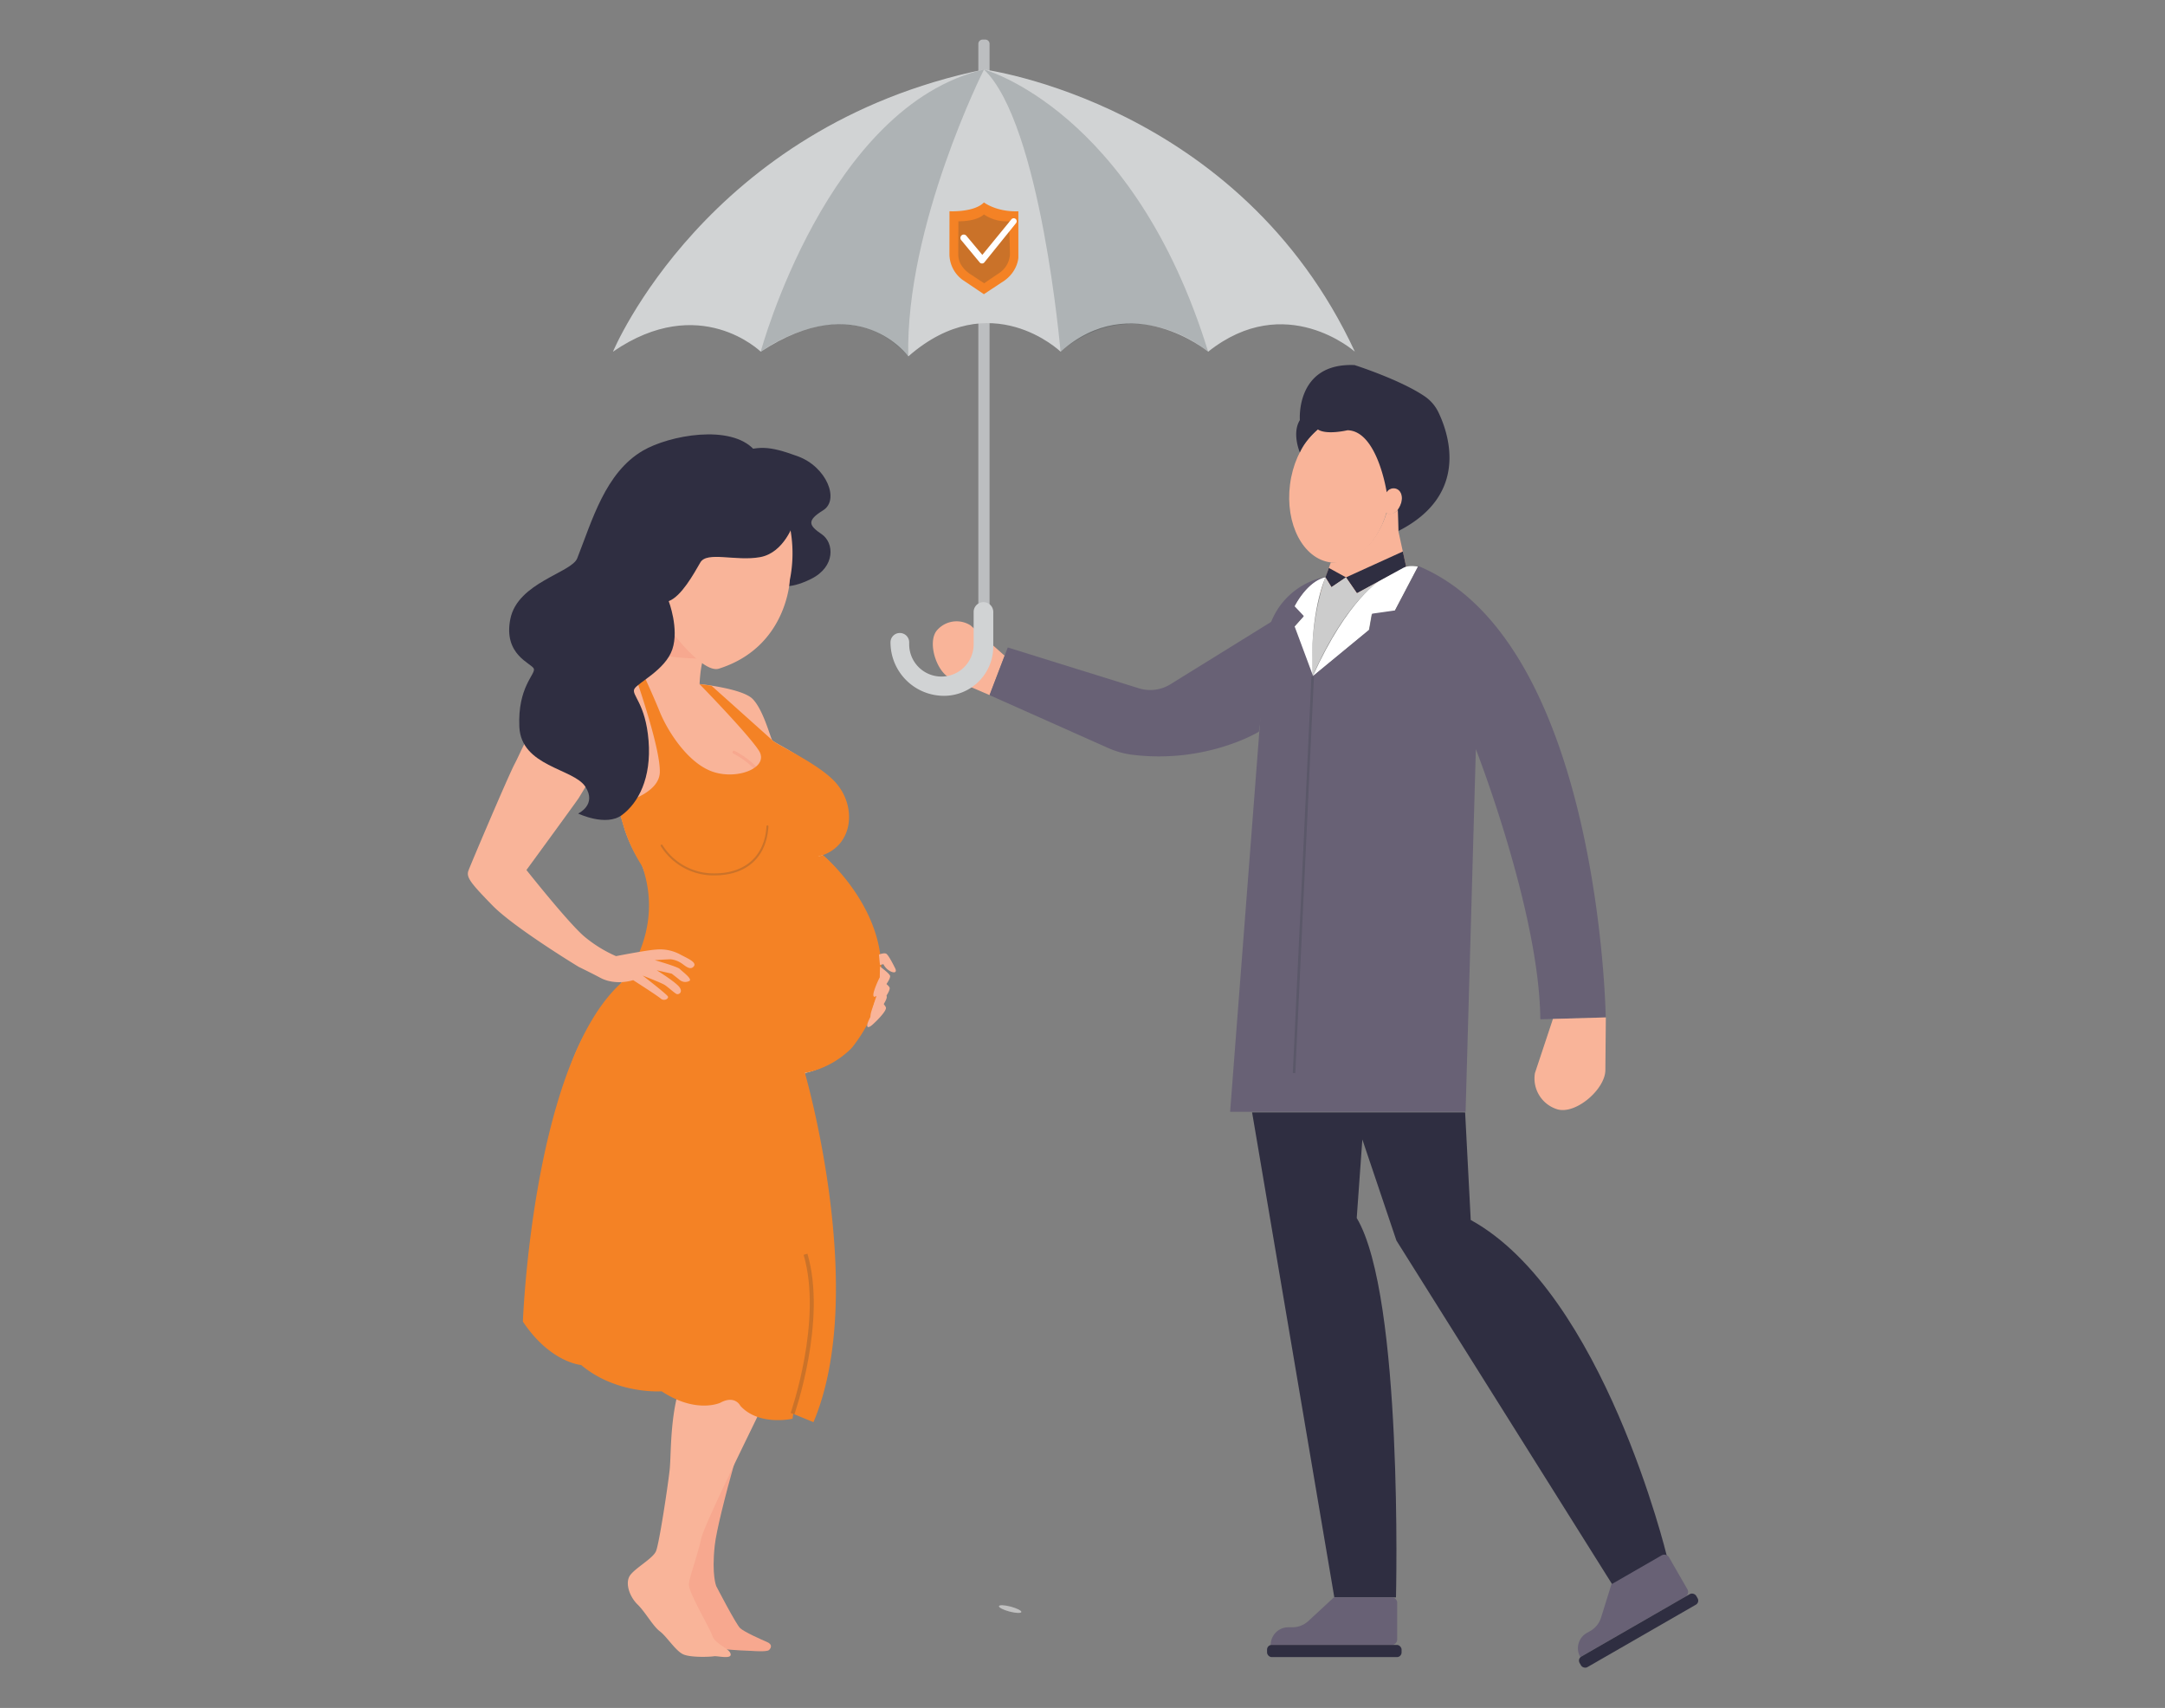 <svg xmlns="http://www.w3.org/2000/svg" width="865.76" height="682.89" viewBox="0 0 865.76 682.89"><rect x="0" y="0" width="865.76" height="682.89" fill="#808080" stroke="none"/><g style="isolation:isolate"><g id="b0c7db5e-74ea-4c9f-ad9e-7e64fa6e8745" data-name="Layer 1"><path d="M388.11,250.05l13.62,12.11-6,15.77-15.52-6.68c-5.7-2.43-9.53-14.49-5.53-19.23l.2-.22A10.36,10.36,0,0,1,388.11,250.05Z" fill="#f9b499"/><path d="M290.29,238.77c-13-2.09-24-9.56-22.73-22.06s16.38-31.66,26.05-35.15,13.75-3.37,25.35.85,16.91,17.48,10.19,21.63-5.65,6.09-.59,9.53,5.59,13-4.15,17.87-13.48,2.28-13.48,2.28S303.32,240.85,290.29,238.77Z" fill="#2f2e41"/><path d="M315.28,324.14c-4.33-.15-32.13-6.52-47.33-1.3s-14.12,7.28-14.24,11,2.79,11.64,2.79,11.64,5.08,12.3,5.15,18.66-6.43,18.57-9.64,29.15S253.45,420,255.68,431s23.89,63.17,24.89,67.55,1.73,26.05,1.73,26.05-3.67,14.9-6.54,31.56-2.4,36.87-2.65,44.38-4.34,25.9-6.43,28.11-7.43,6.38-5.56,10.78,14.71,8.86,16.35,11.81,6.12,7.15,10.14,7.86,13.26,1,13.26,1,5.76.47,6.65-.36,1.46-2.25-.76-3.2-9.12-4-10.79-5.56-9.55-16.79-9.55-16.79-1.88-4.39-.61-16.19,14.32-56.41,16.8-61.54,7-19.12,7.27-27.2,4.62-17.46,4.62-17.46,10.17-28.24,10.74-45.26-3.43-35.62-3.58-39.68.09-12.43.34-18.48-1.46-15.07-1.23-22.57.64-18.77,1.46-26.24-1.13-18.24-1.13-18.24C321.3,335.58,319.61,324.28,315.28,324.14Z" fill="#f7a88f"/><path d="M257.24,385.44a21.81,21.81,0,0,1-6.57,6.12c-4.42,2.74-24.32,26.94-24.69,46.57s12.35,27.84,12.88,29.32,13,17.45,18.5,25.44,29.19,31.16,29.14,32.61-.45,4.9-.45,4.9-5.49,3.54-12,18.05-5.47,32.33-6.29,39.52-4.14,29-5.4,32.17-9.23,7.21-10.75,10.33.3,8.1,3.38,11.09,6.07,8.59,8.89,10.7,6.37,8,9.51,9.27,10.66.94,12.1.7,7.18,1.34,6.68-.94-6.24-3.95-7.28-7.18-9.78-17.67-9.41-20.83,3.21-10.58,4.9-18,28-59.42,28.34-61.15,7.93-12.44,10.13-17.86-.64-16.77-3.09-28.7S305.1,472,298.58,460.75,282.31,433,281.42,425.13s-5.05-21.74-5.05-21.74" fill="#f9b499"/><path d="M288.49,442.29c2.5-.33,5.47.49,12.41-4,12.15-7.87,21-14.95,21-17.16a62.16,62.16,0,0,0,.19-8.74s-4.52,8.12-27.56,3.68c-13.07-2.54-42-28-42-28l-13.68,16.74s25.4-1.74,37.58,13.93c3.79,4.87,4.62,8.6,5.52,10.29C282.63,430.35,286.86,439,288.49,442.29Z" fill="#fff"/><path d="M267.93,246.56c-1.57,4.56-12.43,20.68-13.36,21.22s-2.94.46-7.35,2.63-11.81,6.25-12.38,16,9.8,27.48,9.8,27.48,3.11,10.8,5.19,17.79a56.67,56.67,0,0,0,6.76,13.8c32.94,8.07,64.55-4.19,64.55-4.19l.35-2a27.81,27.81,0,0,0,5.09-5c2.41-3.1,7.07-11.9,3-21.28s-20-15.68-20.83-17.15-3.62-12.25-7.82-16.44-21.18-5.92-21.18-5.92.26-6.63,1.49-10a47.38,47.38,0,0,1,4.61-8.22S269.5,242,267.93,246.56Z" fill="#f9b499"/><path d="M259.48,260.9c7.8,2.07,17.37,2.45,21.79,2.45a49.2,49.2,0,0,1,4.56-8.1s-16.3-13.26-17.9-8.69C267,249.21,262.94,255.77,259.48,260.9Z" fill="#f7a88f"/><path d="M302,307.55a.59.59,0,0,0,.43-.17.61.61,0,0,0,0-.85,35,35,0,0,0-8.63-6.3.6.6,0,0,0-.55,1.07,33.45,33.45,0,0,1,8.33,6.08A.58.58,0,0,0,302,307.55Z" fill="#f7a88f"/><path d="M264.61,387.52c7.62,49.06,77,61.48,86.65,6.7,3.85-21.55-13.48-46.49-25.74-54.84" fill="#fff"/><path d="M344,382.4c.51-.07,1.07,1.11,1.23,2.62s-.2,2.77-.7,2.83-1.07-1.12-1.23-2.62S343.49,382.46,344,382.4Z" fill="#fff" stroke="#263238" stroke-linecap="round" stroke-linejoin="round"/><path d="M308.76,295.88l-24.24-21.7c-2.78-.42-4.76-.63-4.76-.63s19.28,19.76,23.67,26.5-8.2,11.86-18.2,8.58S267,292.44,263.8,284.53s-7.8-17.6-7.8-17.6h-.73a5.44,5.44,0,0,1-.74.85,4.74,4.74,0,0,1-1.22.41c2.15,6.14,10.84,31.52,10.54,40.63-.25,7.46-11,11.3-17,12.85.94,3.27,2,7,2.94,10.06a64.52,64.52,0,0,0,7.09,14.73c32.95,8.06,63.87-3.92,63.87-3.92h.62s2,1.19,7-.4c13-4.12,14.34-19.93,5.58-29.49C327.08,305.13,309.59,297.35,308.76,295.88Z" fill="#f48225" data-secondary="true"/><path d="M291.53,226.27a16.7,16.7,0,0,1,11.38,2.26" fill="none" stroke="#263238" stroke-linecap="round" stroke-linejoin="round"/><path d="M315.84,231.92a53.63,53.63,0,0,0,.2-20.36c-3.55-6.43-12.9-2.23-29.89,5.57s-19.29,12.31-20.74,19.79,3.28,15.59,4.91,17.73,11.73,14.41,17.15,12.7C314.81,258.72,315.84,231.92,315.84,231.92Z" fill="#f9b499"/><path d="M329.12,341.89S372.3,378,341.07,418.42a11,11,0,0,1-1.27,1.37A35.91,35.91,0,0,1,321.88,429s25.45,87.53,3.42,139.62l-8.38-3.43,8.38-51.41-8.38,53.47s-13.31,3.08-20.85-5.14c0,0-2.1-4.46-8-1.26,0,0-9.62,4.57-23.5-4.57,0,0-18,1.37-32.18-10.51,0,0-12.33-.91-23.29-17.36,0,0,3.77-102.7,39.17-135.26,0,0,18.29-20.47,8.24-47.66,0,0,28,6,43.3-.17,0,0,13.73-.7,21.25-4A10.46,10.46,0,0,0,329.12,341.89Z" fill="#f48225" data-secondary="true"/><g opacity="0.2"><path d="M285.71,350c12.83,0,20.86-7.24,21.57-19.57a.39.39,0,0,0-.37-.42h0a.39.39,0,0,0-.4.37c-.71,12.21-8.93,19.23-21.92,18.81a24.09,24.09,0,0,1-19.69-11.34.4.4,0,0,0-.67.43A24.89,24.89,0,0,0,284.54,350Z" fill="#263238"/></g><path d="M350.12,403.09a35.11,35.11,0,0,0-2.73,4.91c-1.26,2.75-.47,3.45,1.53,1.68s5.76-5.65,5.34-6.88-3.54-4-3.54-4Z" fill="#f9b499"/><path d="M350.45,399.15a35.92,35.92,0,0,0-2,5.22c-.87,2.9,0,3.47,1.74,1.45s4.92-6.38,4.35-7.54-4.06-3.48-4.06-3.48Z" fill="#f9b499"/><path d="M351.62,395.67a34.86,34.86,0,0,0-2,5.22c-.87,2.9,0,3.47,1.74,1.44s4.93-6.38,4.35-7.53-4.05-3.48-4.05-3.48Z" fill="#f9b499"/><path d="M351.81,390.75a35.88,35.88,0,0,0-2.17,5.16c-.95,2.87-.11,3.42,1.69,1.5s5.11-6.21,4.56-7.35-4-3.6-4-3.6Z" fill="#f9b499"/><path d="M351.89,385.82l1.37-.31a6.47,6.47,0,0,0,2.89,2.89c2,.91,2.44,0,1.83-1.22s-2.6-5.2-3.51-5.8-3,.31-3,.31Z" fill="#f9b499"/><path d="M248.55,271.06c-20.72-2.15-28.64,10.77-33.8,18.11s-6.46,11.53-9,16.36-17.49,40-18.44,42.61.94,5,9.63,13.9,34.42,24.51,34.42,24.51,6.13,3,8.58,4.34c6.24,3.38,13.25,1,13.25,1s9.63,6.15,11,7.35,3.24.1,2.92-.77S257,390.07,257,390.07s7.41,2.85,8.83,3.76,3.93,3.3,4.79,3.62,2.63-.79,1-2.86-9-6.65-9-6.65l6,1.36s2,1.54,3.11,2.45a3.51,3.51,0,0,0,4,.43c1.18-.84-3.06-3.86-3.89-4.76s-10-3.52-10-3.52,5.15-.35,6.38-.35a9.67,9.67,0,0,1,4.27,1.58c1.45.92,3.41,3,4.9,1.32s-2.48-3.26-5.33-4.8a16.94,16.94,0,0,0-9.46-2c-3.76.19-16.26,2.64-16.26,2.64a52.71,52.71,0,0,1-12.45-7.65c-6.21-5.11-23.37-26.78-23.37-26.78s20-27.35,20.89-28.76,11.62-19.25,11.62-19.25" fill="#f9b499"/><path d="M308.5,189.38c-1.11-4.22-6.8-9.42-6.8-9.42-9.41-10.58-34.18-5.89-44.64.24-15,8.78-20.24,27.83-26.22,43-2.23,5.81-23.75,9.65-26.74,24.19s8.62,17.84,9.38,20-6.52,7.31-5.8,23.22,21.59,16.62,26.37,23.89-2.86,10.77-2.86,10.77,11.11,5.38,17.55.59,11.83-14.64,10.61-29.74-7-18.23-5.66-20.69,12.39-7.55,15.17-15.8-1.45-19.27-1.45-19.27c5.09-1.93,10-10.89,12.65-15.47s14.18-.37,23.91-2.13,13.48-13.76,13.48-13.76" fill="#2f2e41"/><g opacity="0.2"><path d="M317.67,565.5c.13-.38,13.08-37.57,5.21-64.24l-1.53.45c7.72,26.17-5.06,62.89-5.18,63.25Z" fill="#263238"/></g><path d="M408.43,644.54c-.15.55-2.27.46-4.75-.19s-4.36-1.62-4.22-2.17,2.27-.46,4.74.2S408.57,644,408.43,644.54Z" fill="#fff" opacity="0.5" style="mix-blend-mode:soft-light"/><ellipse cx="535.81" cy="196.3" rx="28.82" ry="20.08" transform="translate(273.34 702.99) rotate(-82.74)" fill="#f9b499"/><ellipse cx="556.75" cy="200.32" rx="5.41" ry="3.66" transform="translate(195.07 668.6) rotate(-72.11)" fill="#f9b499"/><path d="M519.8,180.91s-3.29-7.65,0-12.94c0,0-1.79-23,21.87-22,0,0,18.29,5.83,28.1,12.53a16.29,16.29,0,0,1,5.52,6.51c4.29,9,12.09,33-16.09,47.3l-.24-8.48s2.82-3.72,1.14-6.84a3.17,3.17,0,0,0-5.37-.47,2.63,2.63,0,0,0-.2.33s-3.7-24.59-15.68-24.82c0,0-8.38,2-11.86-.33C527,171.73,521.91,175.88,519.8,180.91Z" fill="#2f2e41"/><path d="M532.17,224.89s-2.14,6-4.07,12.32l5.4,6,28.81-16.58-3.11-14.26-.24-8.48a4.2,4.2,0,0,1-4.55,1.32S549,225,532.17,224.89Z" fill="#f9b499"/><polygon points="532.46 234.78 530.03 230.85 531.4 227.08 538.25 230.85 560.98 220.51 562.31 226.6 542.64 237.21 538.25 230.85 532.46 234.78" fill="#2f2e41"/><path d="M530,230.85a103.93,103.93,0,0,0-5.14,39.66s11.24-27.64,27.2-38.48l-9.45,5.18-4.39-6.36-5.8,3.93Z" fill="#ccc"/><path d="M524.89,270.51,547.4,252l1.12-6.35,9.16-1.31L567,226.56s-3.58-.75-5.79.46l-9.14,5S539.18,239,524.89,270.51Z" fill="#fff"/><path d="M524.89,270.51l-7.38-19.83,3.69-4.13-3.69-3.93s5.32-10.74,12.52-11.77C530,230.85,523.49,245.15,524.89,270.51Z" fill="#fff"/><path d="M491.91,444.54h94.16l4.11-145s25.41,65,25.78,108l26.16-.75s-2.24-150.21-74.92-180.47l-9.34,17.75-9.16,1.3-1.11,6.36-22.51,18.54-7.38-19.83,3.69-4.13-3.69-3.92s4.62-9.67,12.51-11.77l-.38.07a29.5,29.5,0,0,0-23.54,26.71Z" fill="#686175" data-primary="true"/><g opacity="0.2"><rect x="441.83" y="349.29" width="158.74" height="1" transform="translate(147.34 854) rotate(-87.31)" fill="#263238"/></g><path d="M503.42,292.56s-20.94,12.85-50.49,9.23a33.57,33.57,0,0,1-9.68-2.67L395.7,277.93,403,258.88l52.42,16.32a15.35,15.35,0,0,0,13.07-1.89L512.61,246s-3.3,2.93-4,12Z" fill="#686175" data-primary="true"/><path d="M500.7,444.76l32.88,193.92h24.66s3-120.31-15.7-151.69l2.25-31.39L558.41,496l87.26,139,20.92-12.71s-25.41-105.36-78.46-134.51l-2.24-43Z" fill="#2f2e41"/><path d="M558.72,640.88V655.5a2.19,2.19,0,0,1-2.19,2.19H508.14a7.06,7.06,0,0,1,7.11-7.06h1.51a9.34,9.34,0,0,0,6.42-2.48l10.25-9.48h23.1A2.2,2.2,0,0,1,558.72,640.88Z" fill="#686175" data-primary="true"/><rect x="506.67" y="657.69" width="53.8" height="4.87" rx="1.86" transform="translate(1067.15 1320.25) rotate(180)" fill="#2f2e41"/><path d="M667.46,622.73l7.29,12.67a2.18,2.18,0,0,1-.8,3l-42,24.14h0a7,7,0,0,1,2.65-9.66l1.31-.75a9.36,9.36,0,0,0,4.33-5.35l4.15-13.33,20-11.52A2.19,2.19,0,0,1,667.46,622.73Z" fill="#686175" data-primary="true"/><rect x="628.36" y="649.52" width="53.8" height="4.87" rx="1.86" transform="translate(1548.38 890.2) rotate(150.08)" fill="#2f2e41"/><path d="M613.8,429.07,621,407.4l21.16-.6-.19,21c0,7.72-11.93,18-19.31,15.71l-.35-.12A12.9,12.9,0,0,1,613.8,429.07Z" fill="#f9b499"/><path d="M392.93,15.82H394a1.71,1.71,0,0,1,1.71,1.71V243.18a0,0,0,0,1,0,0h-4.48a0,0,0,0,1,0,0V17.54a1.71,1.71,0,0,1,1.71-1.71Z" fill="#bcbec0"/><path d="M359.83,253.09h0a3.73,3.73,0,0,1,3.74,3.73v.8a12.89,12.89,0,0,0,12.89,12.89h0a12.89,12.89,0,0,0,12.89-12.89V244.68a3.92,3.92,0,0,1,3.92-3.92h0a3.92,3.92,0,0,1,3.93,3.92V258.5a19.71,19.71,0,0,1-19.71,19.71h0a21.39,21.39,0,0,1-21.39-21.39h0A3.73,3.73,0,0,1,359.83,253.09Z" fill="#d1d3d4"/><path d="M245.12,140.62S282.49,50.57,393.46,27.78c0,0,102.21,13.47,148.34,112.84,0,0-27.65-24.66-58.67,0,0,0-30.63-25.41-59,0,0,0-28-26.9-60.9,1.87,0,0-19.81-27.65-59-1.87C304.16,140.62,279.87,116.71,245.12,140.62Z" fill="#d1d3d4"/><path d="M363.2,142.49c-24.67-27.65-59-1.87-59-1.87s26.53-98.27,89.3-112.84C393.46,27.78,362.07,90.18,363.2,142.49Z" fill="#263238" opacity="0.2"/><path d="M424.1,140.62s-7.85-91.17-30.64-112.84c0,0,59.78,16.07,89.67,112.84C483.13,140.62,454.36,115.59,424.1,140.62Z" fill="#263238" opacity="0.2"/><path d="M379.69,84.47s9.83.52,13.78-3.53c0,0,5,3.86,13.76,3.54V103s-.22,6.11-6.79,10l-7,4.63-8.1-5.46a8.91,8.91,0,0,1-1.11-.82,12.85,12.85,0,0,1-4.56-9.86Z" fill="#f48225" data-secondary="true"/><path d="M383.26,88.46s6.77.29,10.2-2.71a16.21,16.21,0,0,0,10.09,2.72l.31,13.07a9.46,9.46,0,0,1-3.16,6.75,8.87,8.87,0,0,1-1.07.85c-1.29.86-4.86,3.27-6.07,4.12L388,109.6a11.78,11.78,0,0,1-3-2.76,8.18,8.18,0,0,1-1.8-5Z" fill="#263238" opacity="0.2"/><path d="M392.82,101.91l11.62-14.2a1.2,1.2,0,0,1,1.78-.09h0a1.2,1.2,0,0,1,.08,1.59L393.56,105a1.24,1.24,0,0,1-1.73,0l-7.46-9a1.35,1.35,0,0,1,.17-1.9h0a1.35,1.35,0,0,1,1.9.17Z" fill="#fff"/></g></g></svg>